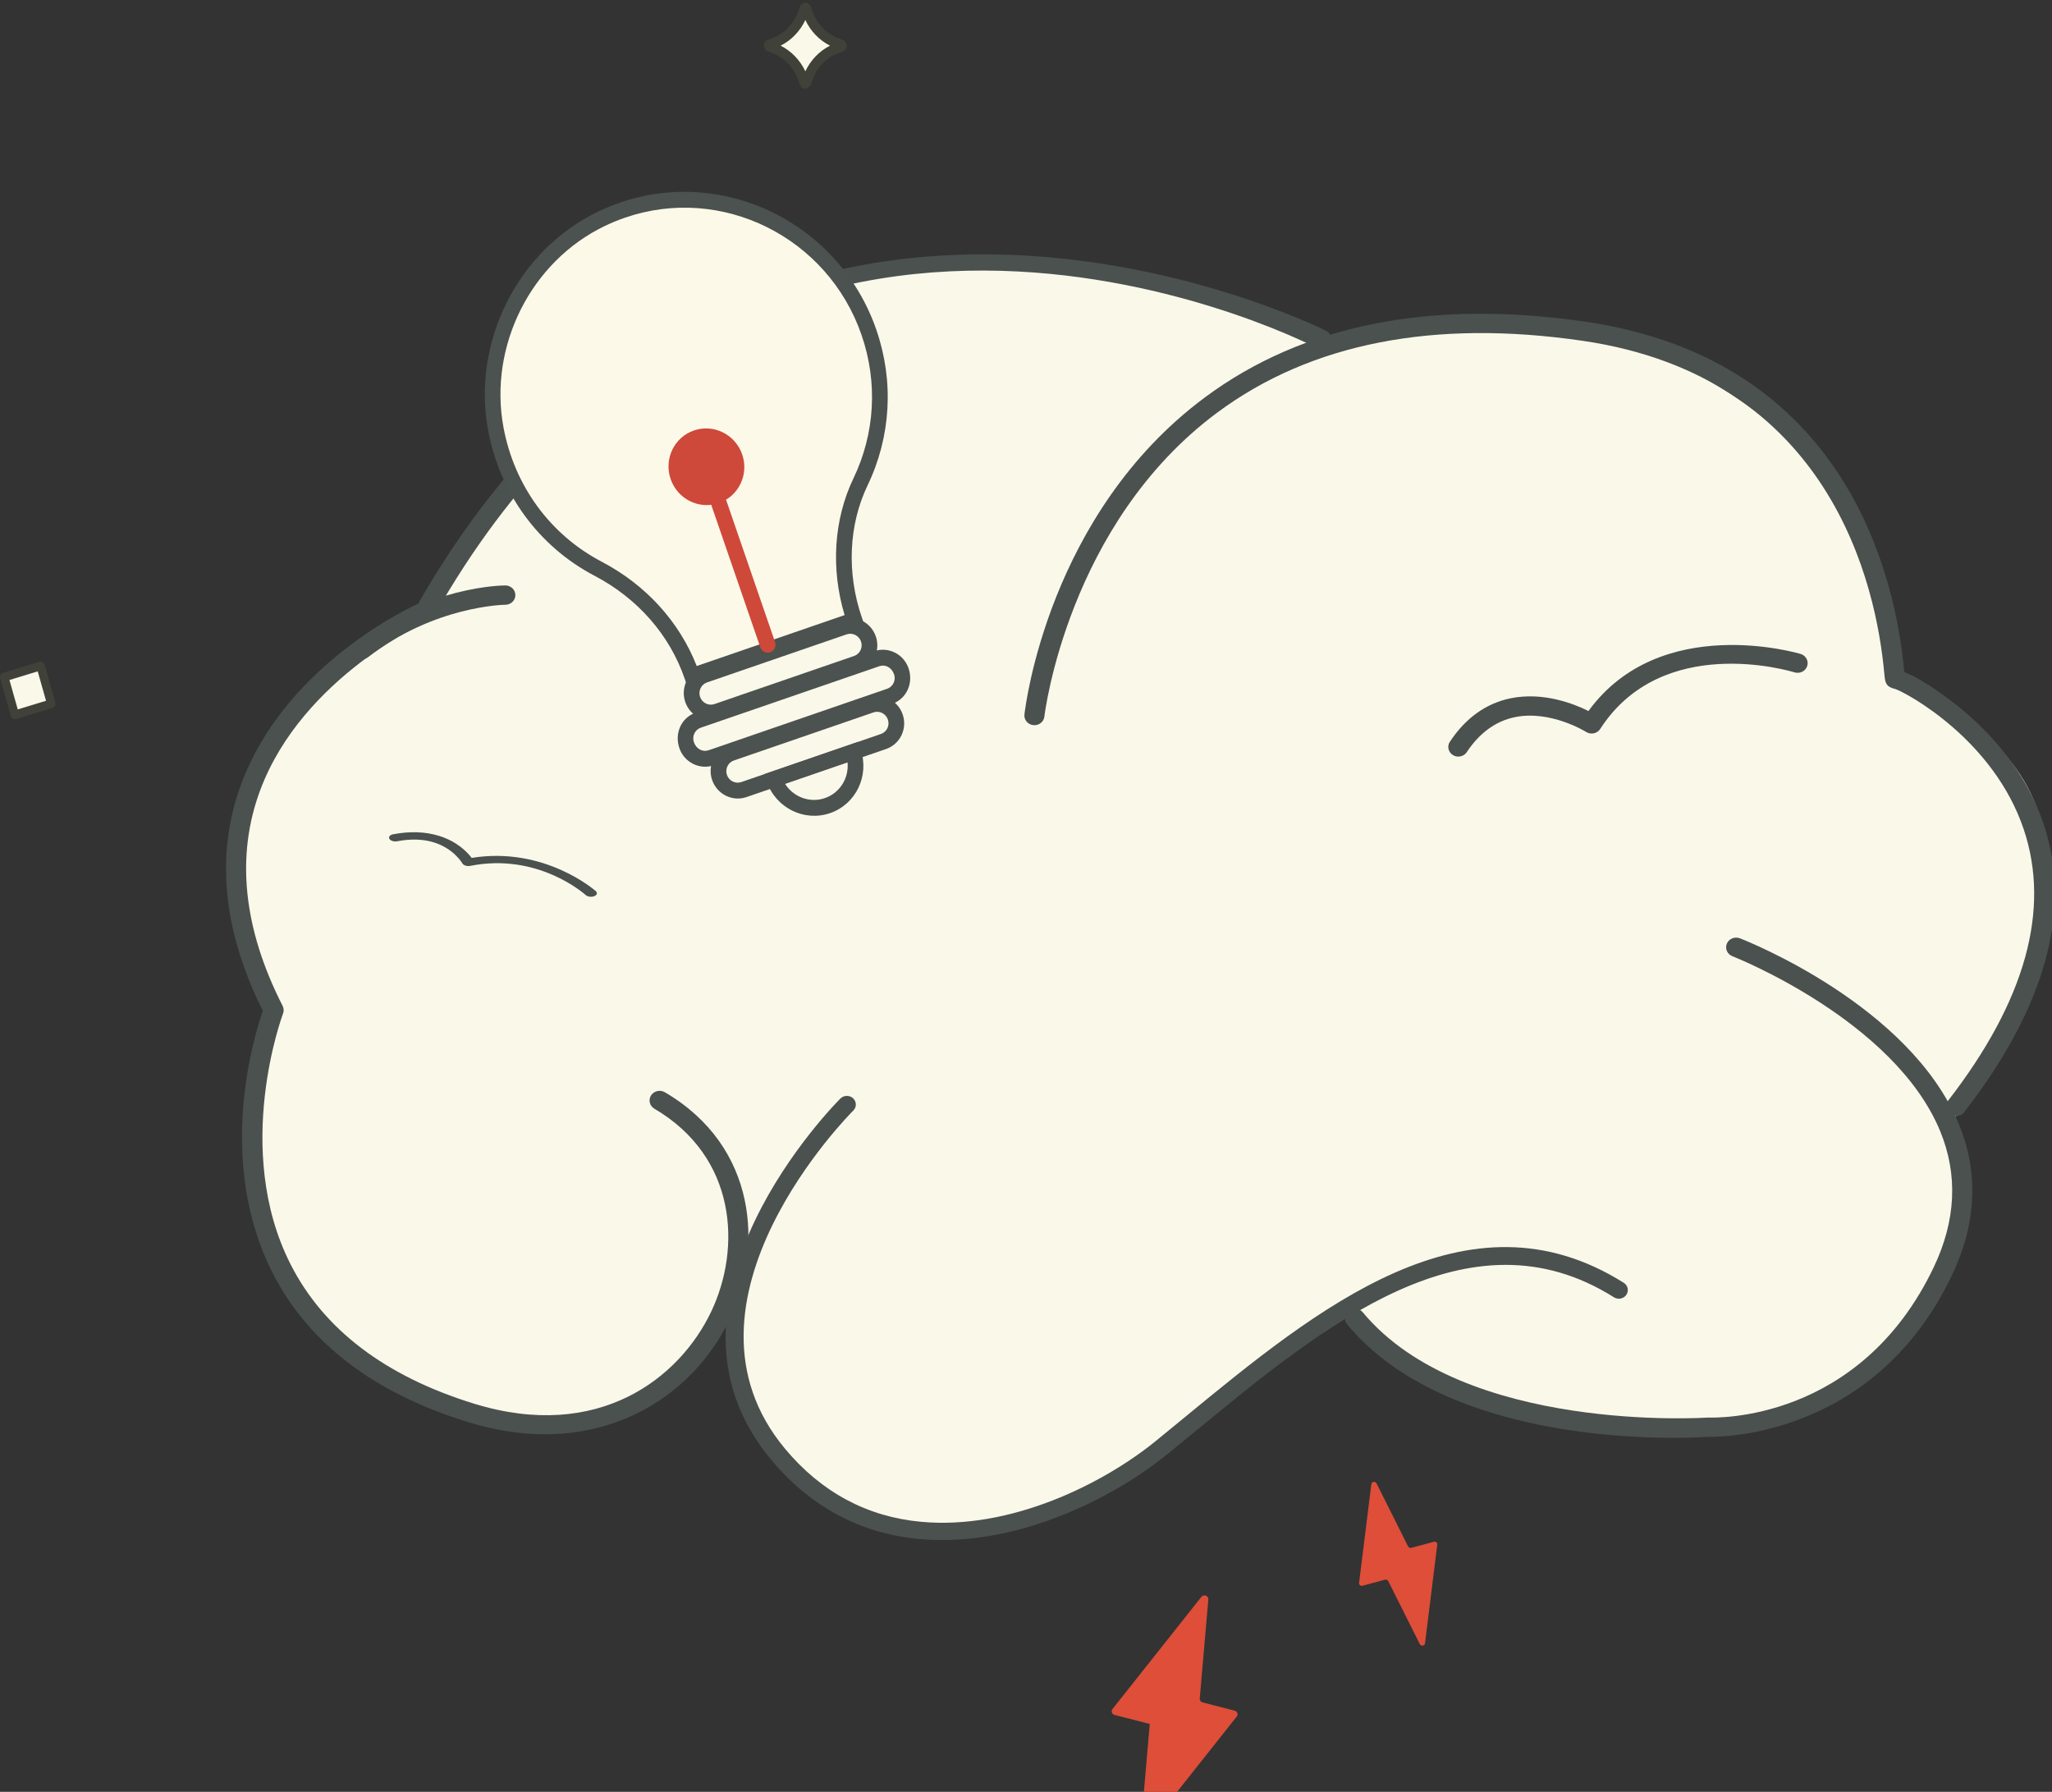 <?xml version="1.0" encoding="utf-8"?>
<!-- Generator: Adobe Illustrator 19.1.0, SVG Export Plug-In . SVG Version: 6.00 Build 0)  -->
<svg version="1.1" id="Layer_1" xmlns="http://www.w3.org/2000/svg" xmlns:xlink="http://www.w3.org/1999/xlink" x="0px" y="0px"
	 width="196.995px" height="172px" viewBox="26 -14 196.995 172" enable-background="new 26 -14 196.995 172" xml:space="preserve">
<rect x="26" y="-14" width="196.995" height="172" fill="#333333" stroke="none"/>
<path fill="#FAF8E9" d="M107.944,12.166c0,0,23.725-4.314,43.31,5.767c0,0-0.431,0.973,4.091,0.637
	c4.522-0.336,20.734-5.552,37.41,5.648c16.676,11.2,14.844,27.806,14.844,27.806c2.332,0.648,10.005,3.091,13.379,10.186
	c0.435,0.914,1.247,2.85,1.534,5.965c1.006,10.947-5.887,21.153-8.714,24.957c-0.24,0.138-0.479,0.276-0.719,0.415
	c0,0,2.905,8.059,0.363,11.805c-2.542,3.746-4.783,16.346-23.671,17.738c-18.889,1.392-31.663-7.689-33.055-9.929
	c-1.392-2.24-2.543-1.695-3.451-0.726s-15.438,12.048-15.438,12.048s-14.239,10.134-22.46,8.718s-11.926-1.937-19.01-16.164v-7.144
	l-4.419,6.841c0,0-9.433,9.196-19.797,5.449s-17.738-8.899-19.615-15.075c-1.877-6.175-3.693-16.467-0.666-24.277
	c0,0-6.016-14.651-1.615-21.795c4.4-7.144,8.335-11.926,16.751-16.83l8.112-11.926L107.944,12.166z"/>
<path fill="#FAF8E9" d="M103.338-13.052c0,0,1.121,2.744,3.362,3.382c0,0-3.208,1.643-3.362,3.305c0,0-1.662-3.131-3.305-3.15
	C100.033-9.516,102.642-11.12,103.338-13.052z"/>
<polygon fill="#FAF8E9" points="29.753,50.053 26.319,51.015 27.486,54.724 30.886,53.591 "/>
<g>
	<g>
		<defs>
			<rect id="SVGID_1_" x="25.983" y="-14" width="197.012" height="172"/>
		</defs>
		<clipPath id="SVGID_2_">
			<use xlink:href="#SVGID_1_"  overflow="visible"/>
		</clipPath>
		<g id="Method-Cards_7_" clip-path="url(#SVGID_2_)">
			<g id="Method-Cards_5_Brainstorm_VD" transform="translate(-335, -122)">
				<g id="Header_3_">
					<g id="Illustration_15_" transform="translate(290, 86)">
						<g id="Imported-Layers_11_" transform="translate(45.269, 36.316)">
							<path id="Fill-2_16_" fill="#DE4E39" d="M157.381,128.154l-1.177,9.472c-0.023,0.178,0.152,0.323,0.331,0.274l2.161-0.58
								c0.123-0.033,0.252,0.022,0.308,0.133l3.031,6.052c0.116,0.228,0.468,0.172,0.501-0.08l1.175-9.47
								c0.023-0.18-0.15-0.324-0.331-0.274l-2.161,0.58c-0.123,0.032-0.252-0.024-0.308-0.135l-3.031-6.052
								C157.765,127.846,157.412,127.902,157.381,128.154"/>
							<path id="Fill-3_25_" fill="#DE4E39" d="M141.064,138.971l-8.533,10.766c-0.16,0.204-0.056,0.499,0.202,0.565l3.378,0.868
								l-0.851,9.806c-0.031,0.358,0.443,0.534,0.67,0.247l8.531-10.766c0.162-0.204,0.056-0.5-0.2-0.565l-3.077-0.79
								c-0.173-0.044-0.291-0.204-0.275-0.378l0.824-9.506C141.765,138.86,141.289,138.684,141.064,138.971"/>
							<path id="Fill-4_20_" fill="#4A514F" d="M78.055,123.361c-2.307,0-4.778-0.363-7.393-1.168
								c-9.045-2.784-15.362-7.613-18.778-14.353c-5.465-10.786-1.733-22.813-0.924-25.128c-3.871-7.772-4.562-15.107-2.059-21.81
								c4.04-10.822,14.98-16.342,16.975-17.274c30.974-54.21,86.624-26.466,87.186-26.18c0.468,0.241,0.645,0.803,0.397,1.253
								c-0.25,0.45-0.832,0.623-1.304,0.384c-2.218-1.136-54.722-27.243-84.74,25.697c-0.1,0.176-0.258,0.317-0.447,0.4
								c-0.121,0.052-12.188,5.429-16.261,16.36c-2.353,6.308-1.627,13.274,2.157,20.702c0.116,0.228,0.131,0.491,0.039,0.728
								c-0.05,0.13-4.872,13.048,0.718,24.066c3.177,6.262,9.109,10.766,17.628,13.389c11.957,3.676,19.731-2.467,22.762-8.849
								c2.906-6.128,2.438-14.833-5.459-19.467c-0.454-0.267-0.597-0.836-0.322-1.273c0.277-0.437,0.869-0.576,1.325-0.31
								c8.899,5.224,9.455,14.972,6.207,21.821C92.91,118.359,86.617,123.361,78.055,123.361"/>
							<path id="Fill-5_20_" fill="#4A514F" d="M116.181,133.516c-0.731,0-1.462-0.032-2.192-0.1
								c-5.652-0.524-10.435-3.079-14.213-7.595c-12.796-15.292,6.443-34.502,6.639-34.693c0.334-0.325,0.881-0.333,1.219-0.012
								c0.34,0.32,0.345,0.846,0.014,1.173c-0.186,0.181-18.363,18.349-6.529,32.491c3.476,4.154,7.863,6.504,13.035,6.983
								c8.62,0.801,17.494-3.665,22.5-7.728c0.912-0.742,1.836-1.501,2.77-2.27c12.758-10.484,27.221-22.371,42.192-12.941
								c0.398,0.251,0.508,0.765,0.248,1.15s-0.798,0.488-1.191,0.239c-13.897-8.752-27.831,2.706-40.128,12.815
								c-0.936,0.77-1.865,1.531-2.78,2.275C132.926,129.234,124.596,133.516,116.181,133.516"/>
							<path id="Fill-6_18_" fill="#4A514F" d="M213.528,92.816c-0.202,0-0.402-0.059-0.576-0.184
								c-0.428-0.306-0.514-0.886-0.196-1.298c7.412-9.569,9.852-18.336,7.252-26.055c-2.879-8.549-11.11-13.041-12.465-13.521
								c-0.071-0.009-0.143-0.024-0.214-0.05c-0.597-0.209-0.639-0.66-0.707-1.403c-0.765-8.434-5.121-28.424-28.955-31.907
								c-14.291-2.085-26.092,0.228-35.064,6.881c-14.383,10.664-16.59,29.006-16.611,29.19c-0.056,0.51-0.528,0.879-1.061,0.821
								c-0.528-0.056-0.911-0.512-0.853-1.021c0.089-0.784,2.322-19.317,17.351-30.458c9.401-6.973,21.682-9.415,36.527-7.244
								c25.185,3.68,29.78,24.708,30.586,33.577c0,0.019,0.002,0.037,0.004,0.056c2.149,0.793,5.459,3.516,5.502,3.553
								c6.858,5.717,16.007,18.346,0.25,38.69C214.111,92.688,213.821,92.816,213.528,92.816"/>
							<path id="Fill-7_21_" fill="#4A514F" d="M186.425,123.703c-6.994,0.002-23.269-1.121-31.374-10.9
								c-0.333-0.4-0.264-0.984,0.152-1.303c0.414-0.319,1.021-0.252,1.352,0.146c9.665,11.656,32.905,10.128,33.142,10.11
								c0.699,0.022,14.56,0.471,21.67-14.418c2.143-4.49,2.351-8.894,0.616-13.091c-4.398-10.646-19.783-16.715-19.937-16.774
								c-0.495-0.191-0.734-0.732-0.535-1.207c0.198-0.476,0.766-0.704,1.254-0.513c0.662,0.258,16.307,6.434,21.008,17.808
								c1.937,4.686,1.714,9.582-0.657,14.551c-7.668,16.064-23.245,15.495-23.396,15.493
								C189.533,123.622,188.318,123.703,186.425,123.703"/>
							<path id="Fill-8-Copy_1_" fill="#4A514F" d="M60.45,48.978c-0.279,0-0.558-0.117-0.749-0.345
								c-0.333-0.399-0.27-0.982,0.146-1.303c6.936-5.387,14.096-5.448,14.397-5.448c0.532,0,0.961,0.413,0.963,0.925
								c0,0.512-0.429,0.927-0.961,0.929c-0.067,0-6.807,0.08-13.191,5.036C60.877,48.911,60.663,48.978,60.45,48.978"/>
							<path id="Fill-9_16_" fill="#4A514F" d="M165.733,58.308c-0.179,0-0.358-0.046-0.52-0.146
								c-0.447-0.276-0.58-0.849-0.291-1.279c1.516-2.286,3.482-3.691,5.843-4.173c3.114-0.632,6.064,0.528,7.46,1.225
								c6.915-9.498,20.238-5.518,20.376-5.476c0.506,0.158,0.784,0.678,0.62,1.166c-0.16,0.488-0.705,0.753-1.209,0.601
								c-0.514-0.158-12.716-3.78-18.662,5.433c-0.137,0.213-0.358,0.361-0.61,0.415c-0.247,0.056-0.518,0.007-0.736-0.13
								c-0.037-0.022-3.432-2.132-6.852-1.418c-1.831,0.378-3.382,1.505-4.608,3.353C166.361,58.156,166.049,58.308,165.733,58.308"
								/>
							<path id="Fill-9_15_" fill="#4A514F" d="M63.307,66.372c-0.086-0.042-0.154-0.098-0.193-0.165
								c-0.107-0.185,0.052-0.383,0.359-0.44c1.618-0.308,3.11-0.254,4.432,0.16c1.742,0.547,2.707,1.577,3.106,2.107
								c7.022-1.135,11.87,3.148,11.92,3.193c0.182,0.165,0.112,0.381-0.156,0.484c-0.267,0.104-0.632,0.053-0.815-0.109
								c-0.186-0.166-4.635-4.082-11.08-2.803c-0.149,0.03-0.313,0.021-0.455-0.023c-0.14-0.042-0.252-0.119-0.303-0.21
								c-0.009-0.015-0.818-1.424-2.738-2.02c-1.027-0.32-2.211-0.357-3.52-0.108C63.668,66.475,63.458,66.446,63.307,66.372"/>
						</g>
					</g>
				</g>
			</g>
		</g>
	</g>
	<g>
		<defs>
			<rect id="SVGID_3_" x="25.983" y="-14" width="197.012" height="172"/>
		</defs>
		<clipPath id="SVGID_4_">
			<use xlink:href="#SVGID_3_"  overflow="visible"/>
		</clipPath>
		<g id="Method-Cards_6_" clip-path="url(#SVGID_4_)">
			<g id="Method-Cards_5_Brainstorm_VD_1_" transform="translate(-360, -116)">
				<g id="Header_2_">
					<g id="Illustration_14_" transform="translate(290, 86)">
						
							<g id="Imported-Layers_10_" transform="translate(93.635, 60.798) rotate(-19) translate(-93.635, -60.798) translate(74.135, 29.298)">
							<path id="Fill-1_26_" fill="#4B524F" d="M93.346,77.669l-14.177,0c-1.425,0-2.584-1.177-2.584-2.622s1.159-2.622,2.584-2.622
								l14.177,0c1.425,0,2.585,1.177,2.585,2.622S94.771,77.669,93.346,77.669L93.346,77.669z M79.169,73.949
								c-0.597,0-1.081,0.494-1.081,1.098c0,0.605,0.484,1.098,1.081,1.098l14.177,0c0.597,0,1.082-0.492,1.082-1.098
								c0-0.604-0.486-1.098-1.082-1.098L79.169,73.949L79.169,73.949z"/>
							<path id="Fill-2_15_" fill="#4B524F" d="M93.346,85.588H79.169c-1.425,0-2.584-1.175-2.584-2.621
								c0-1.445,1.159-2.621,2.584-2.621l14.177,0c1.425,0,2.585,1.175,2.585,2.621S94.771,85.588,93.346,85.588L93.346,85.588z
								 M79.169,81.872c-0.597,0-1.081,0.492-1.081,1.096c0,0.605,0.484,1.096,1.081,1.096h14.177c0.597,0,1.082-0.491,1.082-1.096
								c0-0.604-0.485-1.096-1.082-1.096H79.169L79.169,81.872z"/>
							<path id="Fill-3_24_" fill="#4B524F" d="M95.322,81.678l-18.13,0c-1.423,0-2.584-1.177-2.584-2.622
								c0-1.543,1.16-2.718,2.584-2.718l18.13,0c1.425,0,2.584,1.175,2.584,2.619C97.906,80.501,96.747,81.678,95.322,81.678
								L95.322,81.678z M77.192,77.862c-0.595,0-1.081,0.491-1.081,1.095c0,0.703,0.486,1.197,1.081,1.197l18.13,0
								c0.595,0,1.081-0.494,1.081-1.098c0-0.703-0.486-1.194-1.081-1.194L77.192,77.862L77.192,77.862z"/>
							<path id="Fill-4_19_" fill="#4B524F" d="M86.257,89.657c-2.627,0-4.763-2.168-4.763-4.831v-0.762h9.527v0.762
								C91.02,87.489,88.885,89.657,86.257,89.657L86.257,89.657z M83.084,85.588c0.341,1.457,1.634,2.544,3.173,2.544
								s2.832-1.087,3.173-2.544H83.084L83.084,85.588z"/>
							<path id="Fill-5_19_" fill="#FDF9E9" d="M104.808,47.257c0-11.101-9.48-19.957-20.678-18.695
								c-8.201,0.925-14.977,7.499-16.206,15.774c-0.917,6.177,1.133,11.883,4.921,15.896c3.238,3.433,5.168,7.917,5.168,12.668
								l16.489-0.002c0-4.599,1.659-9.106,4.869-12.356C102.728,57.143,104.808,52.451,104.808,47.257"/>
							<path id="Fill-6_17_" fill="#4B524F" d="M94.502,73.663l-17.241,0v-0.762c0-4.438-1.762-8.749-4.96-12.141
								c-4.161-4.409-6.026-10.437-5.121-16.537c1.272-8.552,8.365-15.457,16.868-16.417c0.734-0.082,1.478-0.125,2.21-0.125
								c10.643,0,19.303,8.782,19.303,19.577c0,5.22-2.01,10.13-5.658,13.825c-2.955,2.991-4.649,7.298-4.649,11.816v0.762
								L94.502,73.663L94.502,73.663z M78.749,72.138l15.016,0c0.18-4.642,2.008-9.029,5.074-12.133
								c3.364-3.409,5.217-7.933,5.217-12.748c0-9.955-7.986-18.053-17.8-18.053c-0.678,0-1.365,0.038-2.044,0.116
								c-7.837,0.884-14.376,7.247-15.547,15.129c-0.836,5.631,0.885,11.193,4.721,15.255C76.672,63.188,78.56,67.577,78.749,72.138
								L78.749,72.138z"/>
							<path id="Fill-7_20_" fill="#CE493A" d="M89.489,54.355c0,2.035-1.626,3.685-3.633,3.685c-2.007,0-3.633-1.649-3.633-3.685
								c0-2.035,1.626-3.685,3.633-3.685C87.862,50.671,89.489,52.32,89.489,54.355"/>
							<path id="Fill-8_14_" fill="#CE493A" d="M85.856,73.187c-0.415,0-0.752-0.34-0.752-0.762l0-14.385
								c0-0.422,0.337-0.762,0.752-0.762c0.415,0,0.752,0.34,0.752,0.762l0,14.385C86.607,72.847,86.271,73.187,85.856,73.187"/>
						</g>
					</g>
				</g>
			</g>
		</g>
	</g>
	<g>
		<defs>
			<rect id="SVGID_5_" x="25.983" y="-14" width="197.012" height="172"/>
		</defs>
		<clipPath id="SVGID_6_">
			<use xlink:href="#SVGID_5_"  overflow="visible"/>
		</clipPath>
		<path clip-path="url(#SVGID_6_)" fill="#404139" d="M100.943-9.617c1.033,0.525,1.87,1.39,2.371,2.465
			c0.501-1.073,1.336-1.941,2.371-2.465c-1.035-0.523-1.868-1.388-2.371-2.464C102.81-11.005,101.974-10.138,100.943-9.617z
			 M103.312-5.484c-0.235,0-0.439-0.148-0.522-0.376l-0.165-0.47c-0.426-1.192-1.328-2.129-2.477-2.572l-0.447-0.171
			c-0.185-0.071-0.365-0.336-0.365-0.545c0-0.244,0.142-0.456,0.361-0.543l0.45-0.173c1.149-0.44,2.051-1.376,2.477-2.572
			l0.165-0.464c0.068-0.195,0.325-0.381,0.522-0.381c0.237,0,0.443,0.149,0.526,0.378v0.003l0.167,0.466
			c0.424,1.193,1.326,2.129,2.473,2.572l0.448,0.173c0.185,0.071,0.365,0.336,0.365,0.543c0,0.246-0.142,0.458-0.361,0.545
			L106.475-8.9c-1.147,0.444-2.049,1.38-2.471,2.574l-0.167,0.466C103.77-5.669,103.512-5.484,103.312-5.484z"/>
	</g>
	<g>
		<defs>
			<rect id="SVGID_7_" x="25.983" y="-14" width="197.012" height="172"/>
		</defs>
		<clipPath id="SVGID_8_">
			<use xlink:href="#SVGID_7_"  overflow="visible"/>
		</clipPath>
		<path clip-path="url(#SVGID_8_)" fill="#404139" d="M26.907,51.274l0.797,2.824l2.716-0.83l-0.799-2.822L26.907,51.274z
			 M27.431,55.04c-0.066,0-0.134-0.018-0.194-0.052c-0.094-0.054-0.163-0.145-0.194-0.25l-1.027-3.629
			c-0.061-0.222,0.06-0.457,0.275-0.522l3.491-1.065c0.212-0.066,0.438,0.06,0.503,0.284l1.027,3.629
			c0.031,0.106,0.018,0.22-0.032,0.319c-0.053,0.097-0.139,0.17-0.243,0.202l-3.493,1.068C27.508,55.035,27.468,55.04,27.431,55.04z
			"/>
	</g>
</g>
</svg>

